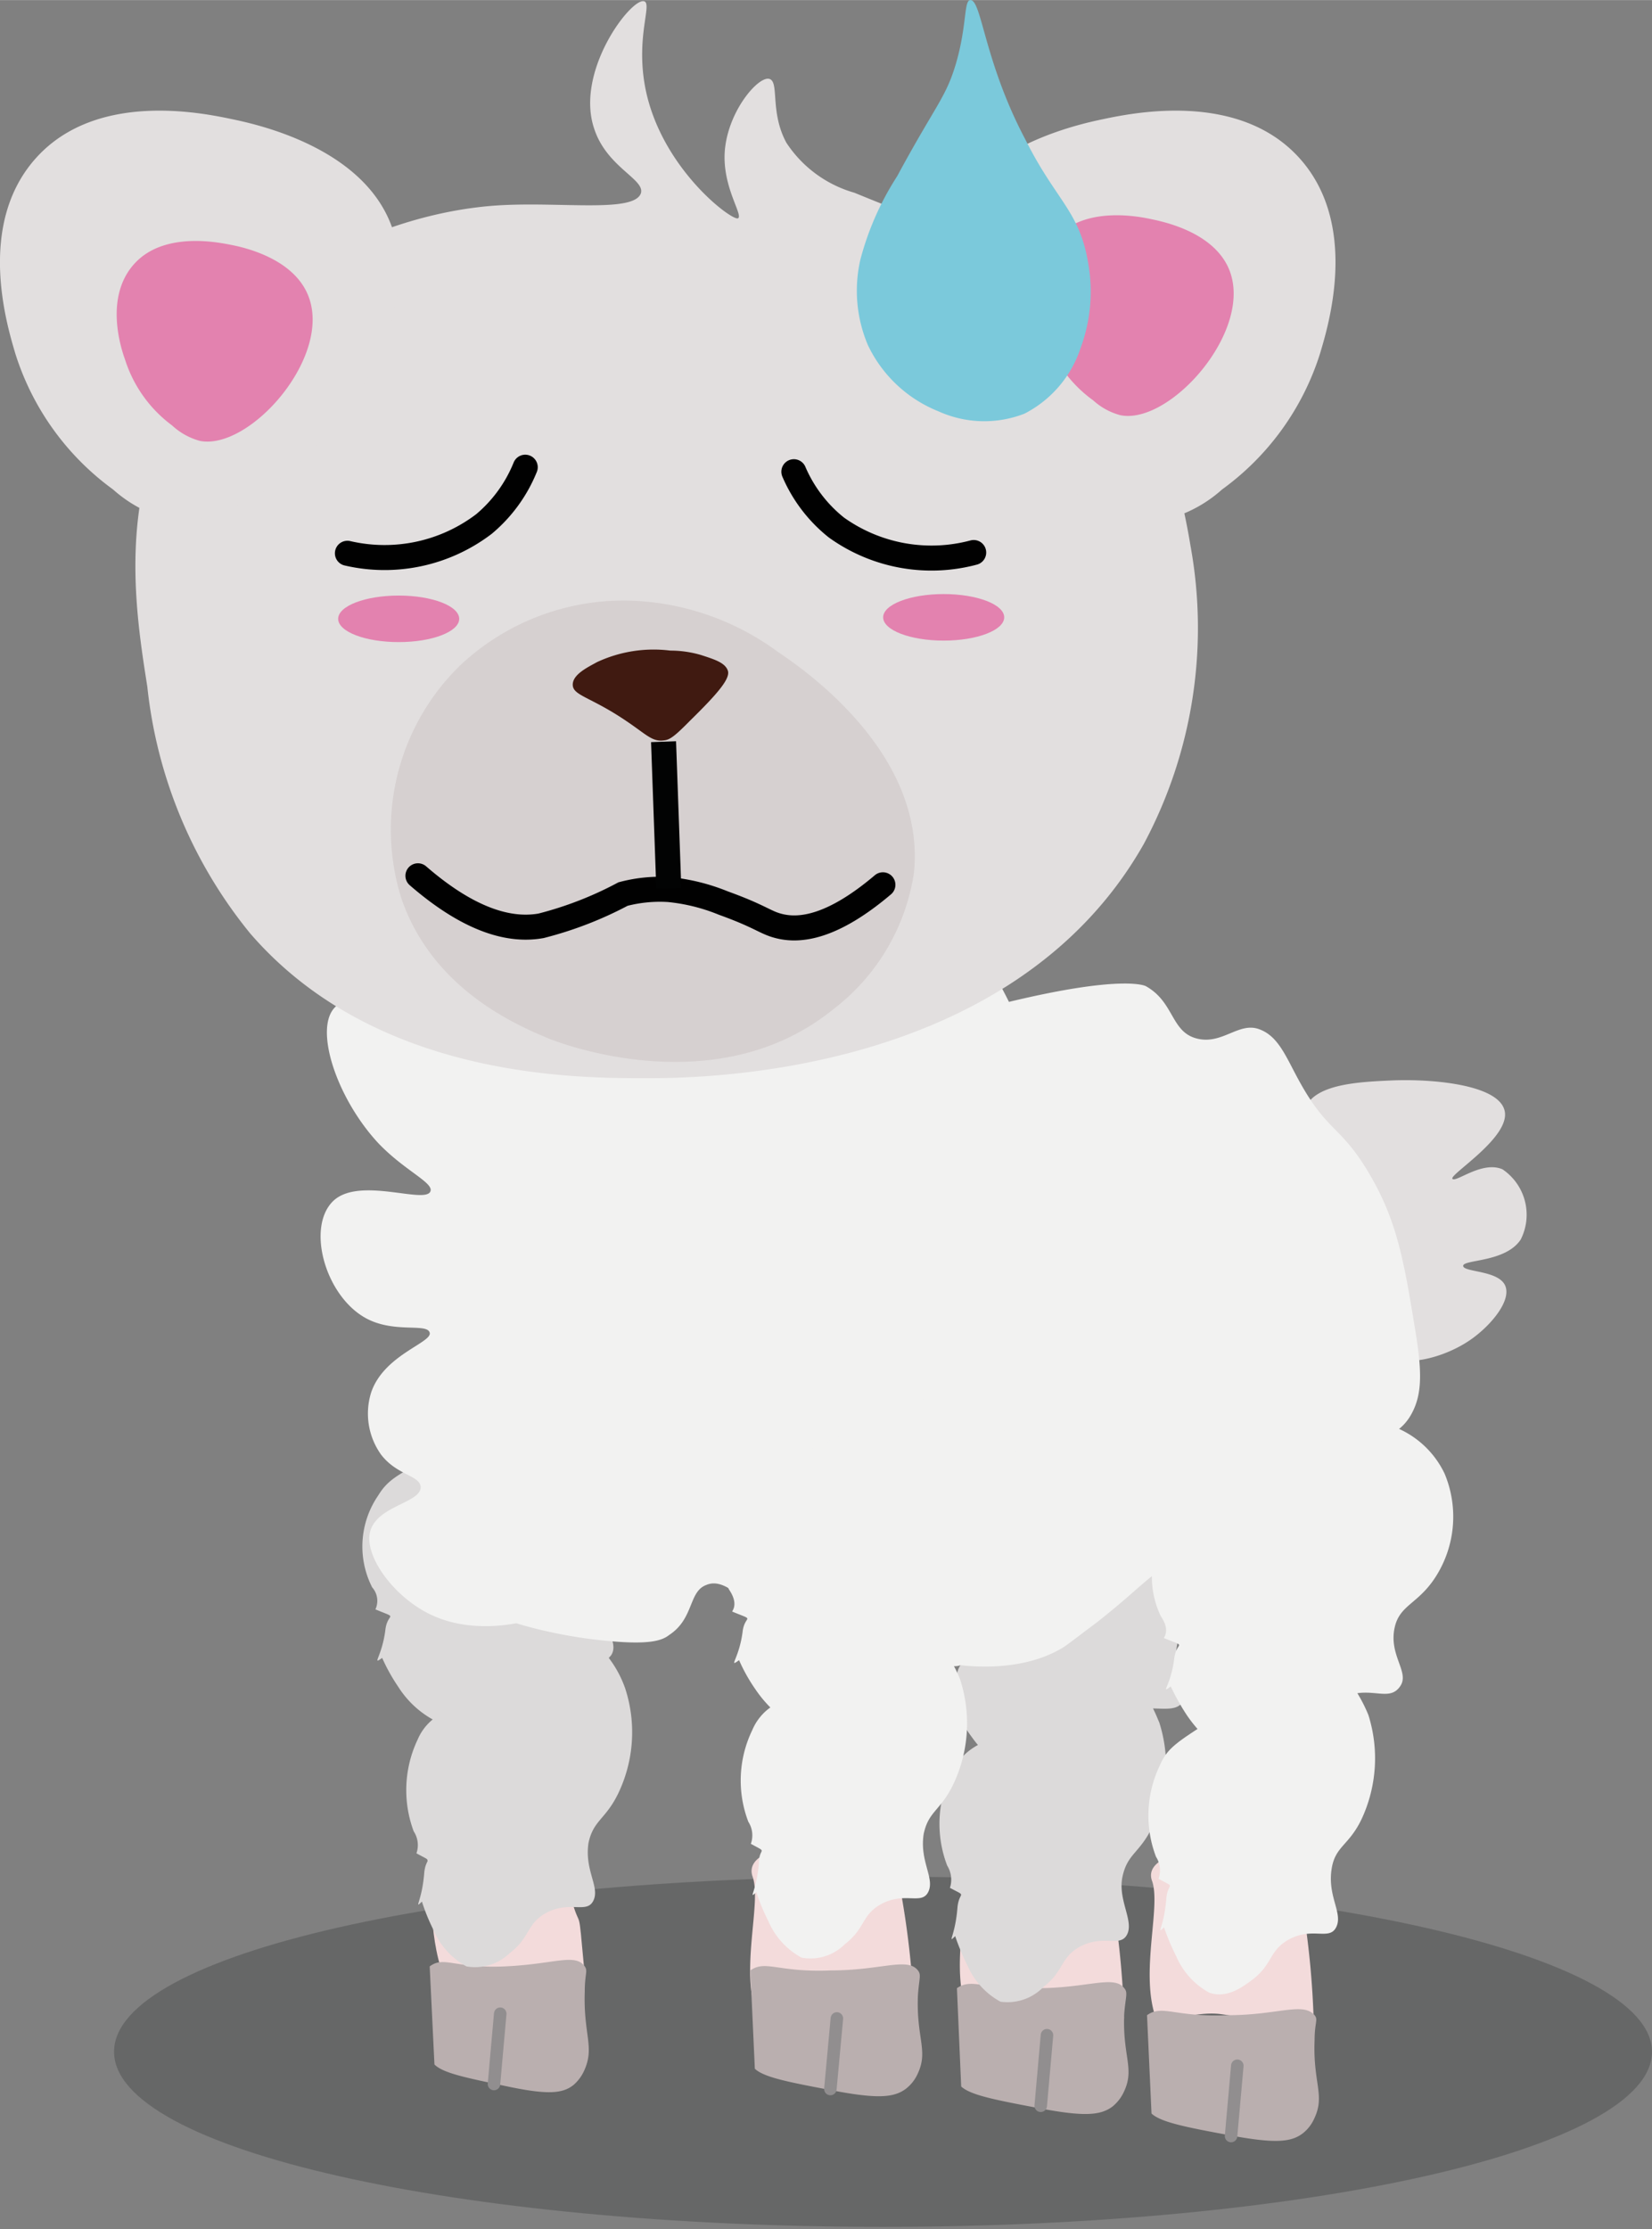 <svg xmlns="http://www.w3.org/2000/svg" width="23.3mm" height="31.43mm" viewBox="0 0 66.05 89.09"><rect x="0" y="0" width="66.05" height="89.09" fill="#808080" stroke="none"/><defs><style>.cls-1{fill:#040506;opacity:0.2;}.cls-2{fill:#f3dbdb;}.cls-3{fill:#baafaf;}.cls-4{fill:#dcdada;}.cls-5{fill:#e2dfdf;}.cls-6{fill:#f2f2f1;}.cls-12,.cls-7,.cls-9{fill:none;stroke-miterlimit:10;}.cls-7{stroke:#918e8f;stroke-width:0.5px;}.cls-7,.cls-9{stroke-linecap:round;}.cls-8{fill:#d6d0d0;}.cls-9{stroke:#010101;}.cls-10{fill:#e382af;}.cls-11{fill:#401a11;}.cls-12{stroke:#020303;}.cls-13{fill:#7bc9db;}</style></defs><title>Icebear_sheep_sad</title><g id="Ebene_2" data-name="Ebene 2"><g id="Ebene_1-2" data-name="Ebene 1"><path class="cls-1" d="M66.05,82c0,3.89-13.77,7-30.75,7S4.56,85.93,4.56,82s13.76-7,30.74-7S66.05,78.15,66.05,82Z"/><path class="cls-2" d="M17,74c.36,1,.07,2.83.62,4.64.15.51.69.14,1.84.29,2.57.33,3.95.41,3.89-.31-.24-2.61-.12-1.41-.47-2.6C22.17,73.62,16.43,72.38,17,74Z"/><path class="cls-2" d="M30.09,75c.36,1-.45,3.5.1,5.32.15.51,1.45-.13,2.59,0,2.58.33,3.84,1.2,3.78.49A34.92,34.92,0,0,0,36,75.51C35.28,73.13,29.51,73.38,30.09,75Z"/><path class="cls-2" d="M46.06,75.17c.36,1-.44,3.51.1,5.32.15.52,1.45-.12,2.59,0,2.58.33,3.84,1.21,3.78.49A35.24,35.24,0,0,0,52,75.69C51.26,73.32,45.48,73.57,46.06,75.17Z"/><path class="cls-2" d="M38.48,74.78c.35,1-.45,3.51.09,5.32.15.51,1.45-.13,2.59,0,2.58.33,3.85,1.21,3.78.49a34.92,34.92,0,0,0-.57-5.31C43.67,72.93,37.9,73.18,38.48,74.78Z"/><path class="cls-3" d="M17.18,78.59c.57-.43,1,.09,3,0s2.81-.54,3.2,0c.13.19,0,.3,0,1-.06,1.7.39,2.2,0,3.11a1.66,1.66,0,0,1-.44.62c-.45.37-1.08.4-2.69.06s-2.53-.52-2.88-.87Z"/><path class="cls-3" d="M30,78.75c.62-.43,1.1.09,3.23,0,2,0,3.05-.54,3.47,0,.14.18.05.3,0,1-.07,1.7.42,2.2,0,3.11a1.58,1.58,0,0,1-.48.62c-.49.37-1.18.4-2.92.07s-2.75-.52-3.12-.87Z"/><path class="cls-3" d="M38.26,79.46c.62-.43,1.1.09,3.22,0,2,0,3.06-.54,3.47,0,.15.18.06.3,0,1-.08,1.7.42,2.2,0,3.11a1.65,1.65,0,0,1-.47.62c-.49.37-1.18.4-2.92.07s-2.75-.52-3.13-.87Z"/><path class="cls-3" d="M45.86,80.54c.62-.44,1.1.09,3.23,0,2,0,3-.54,3.47,0,.15.18,0,.29,0,1-.07,1.69.42,2.19,0,3.1a1.57,1.57,0,0,1-.47.62c-.49.38-1.19.4-2.92.08s-2.76-.52-3.13-.87Z"/><path class="cls-4" d="M48.69,63.7c-.7,1.07-1.42,1.09-1.62,2-.24,1.1.61,1.76.22,2.32-.23.33-.64.27-1.19.26.14.28.22.5.25.56A5.7,5.7,0,0,1,46.08,73c-.51,1.07-1,1.07-1.2,2s.47,1.77.18,2.32-1-.07-2,.55c-.67.44-.56.94-1.33,1.53A2,2,0,0,1,40,80a3,3,0,0,1-1.32-1.45,8.94,8.94,0,0,1-.49-1.17c-.33.32,0,0,.09-1.13.06-.7.43-.41-.3-.8a1.06,1.06,0,0,0-.11-.89A4.68,4.68,0,0,1,38,70.91a2.54,2.54,0,0,1,1.1-1.17c-.13-.15-.24-.31-.35-.46a6.72,6.72,0,0,1-.65-1.16c-.44.32,0,0,.15-1.13.08-.7.56-.41-.42-.8a.76.76,0,0,0-.13-.88A3.63,3.63,0,0,1,38,61.64c.49-.78,1-1,4.1-2.43,3.29-1.55,3.86-1.87,4.79-1.62a3.75,3.75,0,0,1,2.21,1.95A4.47,4.47,0,0,1,48.69,63.7Z"/><path class="cls-4" d="M25.81,61.84c-.68,1.07-1.41,1.09-1.61,2-.24,1.11.6,1.77.23,2.32l-.09.1A4.39,4.39,0,0,1,25,67.49a5.65,5.65,0,0,1-.27,4.16c-.51,1.07-1,1.08-1.2,2-.17,1.11.47,1.77.19,2.32s-1-.07-2,.55c-.67.44-.55.93-1.33,1.53a2,2,0,0,1-1.74.54,3,3,0,0,1-1.32-1.46A7.74,7.74,0,0,1,16.87,76c-.34.32,0,0,.09-1.13.06-.7.42-.4-.31-.8a1,1,0,0,0-.11-.88,4.71,4.71,0,0,1,.16-3.67,2.09,2.09,0,0,1,.6-.8,3.85,3.85,0,0,1-1.38-1.31,7.22,7.22,0,0,1-.64-1.15c-.44.31,0-.05.13-1.14.09-.7.56-.4-.4-.8a.81.81,0,0,0-.13-.88,3.6,3.6,0,0,1,.24-3.67c.47-.77,1-1,4.1-2.43s3.85-1.86,4.78-1.61a3.82,3.82,0,0,1,2.21,1.94A4.43,4.43,0,0,1,25.81,61.84Z"/><path class="cls-5" d="M52.19,44.26c-.57,1.24,1.82,2.29,2.46,5.43.48,2.33-.46,3.55.44,4.32s2.66.24,3.65-.43c.81-.54,1.71-1.58,1.44-2.2s-1.68-.53-1.68-.79,1.69-.13,2.3-1.05a2.19,2.19,0,0,0-.73-2.81c-.82-.35-1.87.55-2,.38s2.32-1.65,2.09-2.71-2.91-1.29-4.52-1.22C54.31,43.24,52.62,43.32,52.19,44.26Z"/><path class="cls-6" d="M20.12,33.73c-3.19.07-4.23.3-4.94,1.12a3.82,3.82,0,0,0-.24,4.33c.79,1.16,2.32,1.5,2.27,1.61s-2.87-1.38-3.78-.57,0,3.63,1.68,5.45c1.05,1.11,2.23,1.59,2.1,1.94-.2.54-2.92-.64-3.93.43s-.27,3.72,1.31,4.62c1.14.65,2.48.2,2.59.6s-1.83.88-2.34,2.39a2.82,2.82,0,0,0,.4,2.49c.64.83,1.55.82,1.58,1.29,0,.63-1.66.73-2,1.71s.94,2.74,2.49,3.43c2,.91,4.46.09,4.45-.11a4.21,4.21,0,0,0-2.23-.11c-.05.24,2.3,1,4.66,1.22,1.77.18,2.28,0,2.57-.23,1-.66.76-1.74,1.49-2,1.06-.43,2.09,1.68,4.34,2.39,3,.94,6.33-1.11,6.32-1.15s-3.07.52-3.06,1.07,4.17,1.75,6.69.17c.21-.14.59-.44,1.34-1,1.51-1.2,1.58-1.39,2.69-2.23S48.74,61,48.74,61h0a13.29,13.29,0,0,0,3.76-.6c.9-.5.61-.83,2.34-2.38,1-.89,1.19-.89,1.51-1.37.52-.82.51-1.75.26-3.33-.47-2.88-.73-4.5-1.88-6.44s-1.66-1.6-2.83-3.76c-.51-.94-.81-1.74-1.59-2s-1.43.6-2.39.4c-1.12-.23-.94-1.46-2.11-2.11,0,0-.86-.48-5.47.63h0a20.73,20.73,0,0,0-1.44-2.46,6.85,6.85,0,0,0-2.28-2.27,5.64,5.64,0,0,0-2.93-.59C29.14,34.79,28,33.56,20.12,33.73Z"/><path class="cls-6" d="M40.1,62c-.7,1.07-1.42,1.08-1.62,2-.23,1.11.61,1.77.23,2.32a.66.66,0,0,1-.57.27,4.15,4.15,0,0,1,.25.54,5.67,5.67,0,0,1-.27,4.17c-.51,1.07-1,1.08-1.19,2-.17,1.1.46,1.77.18,2.32s-1-.08-2,.55c-.66.43-.55.93-1.33,1.53a1.94,1.94,0,0,1-1.73.54,3,3,0,0,1-1.33-1.46,7.74,7.74,0,0,1-.48-1.16c-.34.31,0,0,.1-1.13,0-.7.41-.4-.32-.8a1,1,0,0,0-.1-.88,4.62,4.62,0,0,1,.16-3.67,2.11,2.11,0,0,1,.72-.9,4.93,4.93,0,0,1-.6-.73,6.72,6.72,0,0,1-.65-1.16c-.45.32,0-.05.14-1.13.08-.71.56-.41-.41-.81-.05,0,.29-.26-.13-.88a3.58,3.58,0,0,1,.24-3.66c.48-.78,1-1,4.1-2.43,3.29-1.54,3.86-1.87,4.78-1.61a3.71,3.71,0,0,1,2.21,1.93A4.46,4.46,0,0,1,40.1,62Z"/><path class="cls-6" d="M57.38,63.05c-.7,1.07-1.42,1.09-1.62,2-.24,1.11.6,1.77.23,2.33s-.92.18-1.72.29a6.08,6.08,0,0,1,.44.87,5.75,5.75,0,0,1-.27,4.16c-.51,1.07-1.06,1.08-1.2,2-.17,1.11.47,1.77.18,2.33s-1-.08-2,.55c-.67.43-.56.93-1.33,1.53-.35.25-1,.79-1.74.53a3,3,0,0,1-1.32-1.45,9.17,9.17,0,0,1-.49-1.16c-.33.31,0,0,.09-1.14.06-.7.43-.4-.31-.8a1,1,0,0,0-.1-.88,4.62,4.62,0,0,1,.16-3.67c.25-.56.51-.8,1.5-1.44a5.56,5.56,0,0,1-.42-.54,8.86,8.86,0,0,1-.65-1.16c-.44.32,0,0,.14-1.13.09-.7.56-.41-.41-.8-.05,0,.29-.27-.13-.88A3.63,3.63,0,0,1,46.67,61c.48-.78,1-1,4.11-2.43s3.85-1.86,4.78-1.61a3.72,3.72,0,0,1,2.2,1.94A4.46,4.46,0,0,1,57.38,63.05Z"/><path class="cls-7" d="M20,80.48l-.25,2.81"/><path class="cls-7" d="M33.46,80.67l-.26,2.82"/><path class="cls-7" d="M41.86,81.34l-.25,2.82"/><path class="cls-7" d="M49.47,82.56l-.25,2.81"/><path class="cls-5" d="M7.25,15.53C4.68,19.78,5.41,24.4,5.89,27.44A18.7,18.7,0,0,0,10,37.3c5,5.79,13,5.79,15.82,5.79,2,0,14.61,0,19.91-9.36a18.3,18.3,0,0,0,1.87-11.91c-.22-1.32-1.56-9.37-6.81-11.56-.82-.35-3-1.07-6.63-2.56a4.84,4.84,0,0,1-2.72-2c-.67-1.24-.27-2.43-.68-2.55S29.21,4.3,29,5.83s.73,2.75.51,2.89-3.22-2.09-3.75-5.44c-.3-1.9.31-3.12,0-3.23-.5-.18-2.79,2.79-2,5.1.5,1.52,2,2,1.87,2.55-.23.83-3.25.34-5.78.51C15.3,8.52,9.92,11.12,7.25,15.53Z"/><path class="cls-8" d="M25.1,24a10.51,10.51,0,0,1,6,2.05c.92.62,5.94,4,5.44,8.84a8.43,8.43,0,0,1-3.23,5.45C28.64,44.12,22.38,41.67,22,41.53c-1.22-.51-4.68-1.92-5.95-5.62a9.16,9.16,0,0,1,2.38-9.35A9.55,9.55,0,0,1,25.1,24Z"/><path class="cls-9" d="M16.71,35c2.25,1.95,3.85,2.19,4.92,2a14.62,14.62,0,0,0,3.28-1.27,5.76,5.76,0,0,1,1.83-.18,7.74,7.74,0,0,1,2.18.54c1.47.53,1.66.77,2.19.91.85.23,2.16.08,4.19-1.64"/><ellipse class="cls-10" cx="37.73" cy="24.67" rx="2.42" ry="0.93"/><ellipse class="cls-10" cx="15.94" cy="24.73" rx="2.42" ry="0.93"/><path class="cls-11" d="M23.87,26.46A5.35,5.35,0,0,1,26.8,26a4.32,4.32,0,0,1,1.24.18c.52.17.95.3,1.06.62s-.42.93-1.51,2c-.64.65-.82.77-1.06.79-.46.06-.7-.25-1.51-.79-1.39-.94-2.1-1-2.12-1.42S23.49,26.67,23.87,26.46Z"/><line class="cls-12" x1="26.53" y1="29.64" x2="26.74" y2="35.51"/><path class="cls-5" d="M15.58,8.84c-1.26-3-5.34-3.88-6.3-4.08-1.19-.25-5.4-1.13-7.82,1.53S.28,13,.61,14.12a10.67,10.67,0,0,0,3.91,5.44,5.38,5.38,0,0,0,2.21,1.19C10.77,21.45,17.65,13.82,15.58,8.84Z"/><path class="cls-10" d="M12.31,11.78c-.62-1.49-2.62-1.91-3.09-2s-2.65-.55-3.84.75S4.8,13.82,5,14.37A5.25,5.25,0,0,0,6.88,17,2.65,2.65,0,0,0,8,17.62C10,18,13.33,14.22,12.31,11.78Z"/><path class="cls-5" d="M37.81,8.84c1.26-3,5.33-3.88,6.29-4.08,1.19-.25,5.4-1.13,7.83,1.53s1.18,6.72.85,7.83a10.67,10.67,0,0,1-3.92,5.44,5.32,5.32,0,0,1-2.21,1.19C42.62,21.45,35.74,13.82,37.81,8.84Z"/><path class="cls-10" d="M49.14,10.76c-.62-1.49-2.62-1.9-3.09-2s-2.65-.56-3.85.75-.58,3.3-.41,3.84A5.2,5.2,0,0,0,43.71,16a2.6,2.6,0,0,0,1.08.59C46.77,17,50.15,13.2,49.14,10.76Z"/><path class="cls-9" d="M38.93,22.08a6.53,6.53,0,0,1-5.49-1,5.74,5.74,0,0,1-1.7-2.23"/><path class="cls-9" d="M13.89,22.11a6.56,6.56,0,0,0,5.46-1.17A5.78,5.78,0,0,0,21,18.67"/><path class="cls-13" d="M38.8,0c-.27,0-.13,1-.58,2.54-.41,1.38-.8,1.63-2.35,4.5a11.54,11.54,0,0,0-1.47,3.33,5.56,5.56,0,0,0,.3,3.42,5.3,5.3,0,0,0,2.83,2.65,4.43,4.43,0,0,0,3.43.09,4.55,4.55,0,0,0,2.25-2.64,6.48,6.48,0,0,0,.29-3.42C43.15,8.42,42.21,8,41,5.58,39.35,2.47,39.25,0,38.8,0Z"/></g></g></svg>